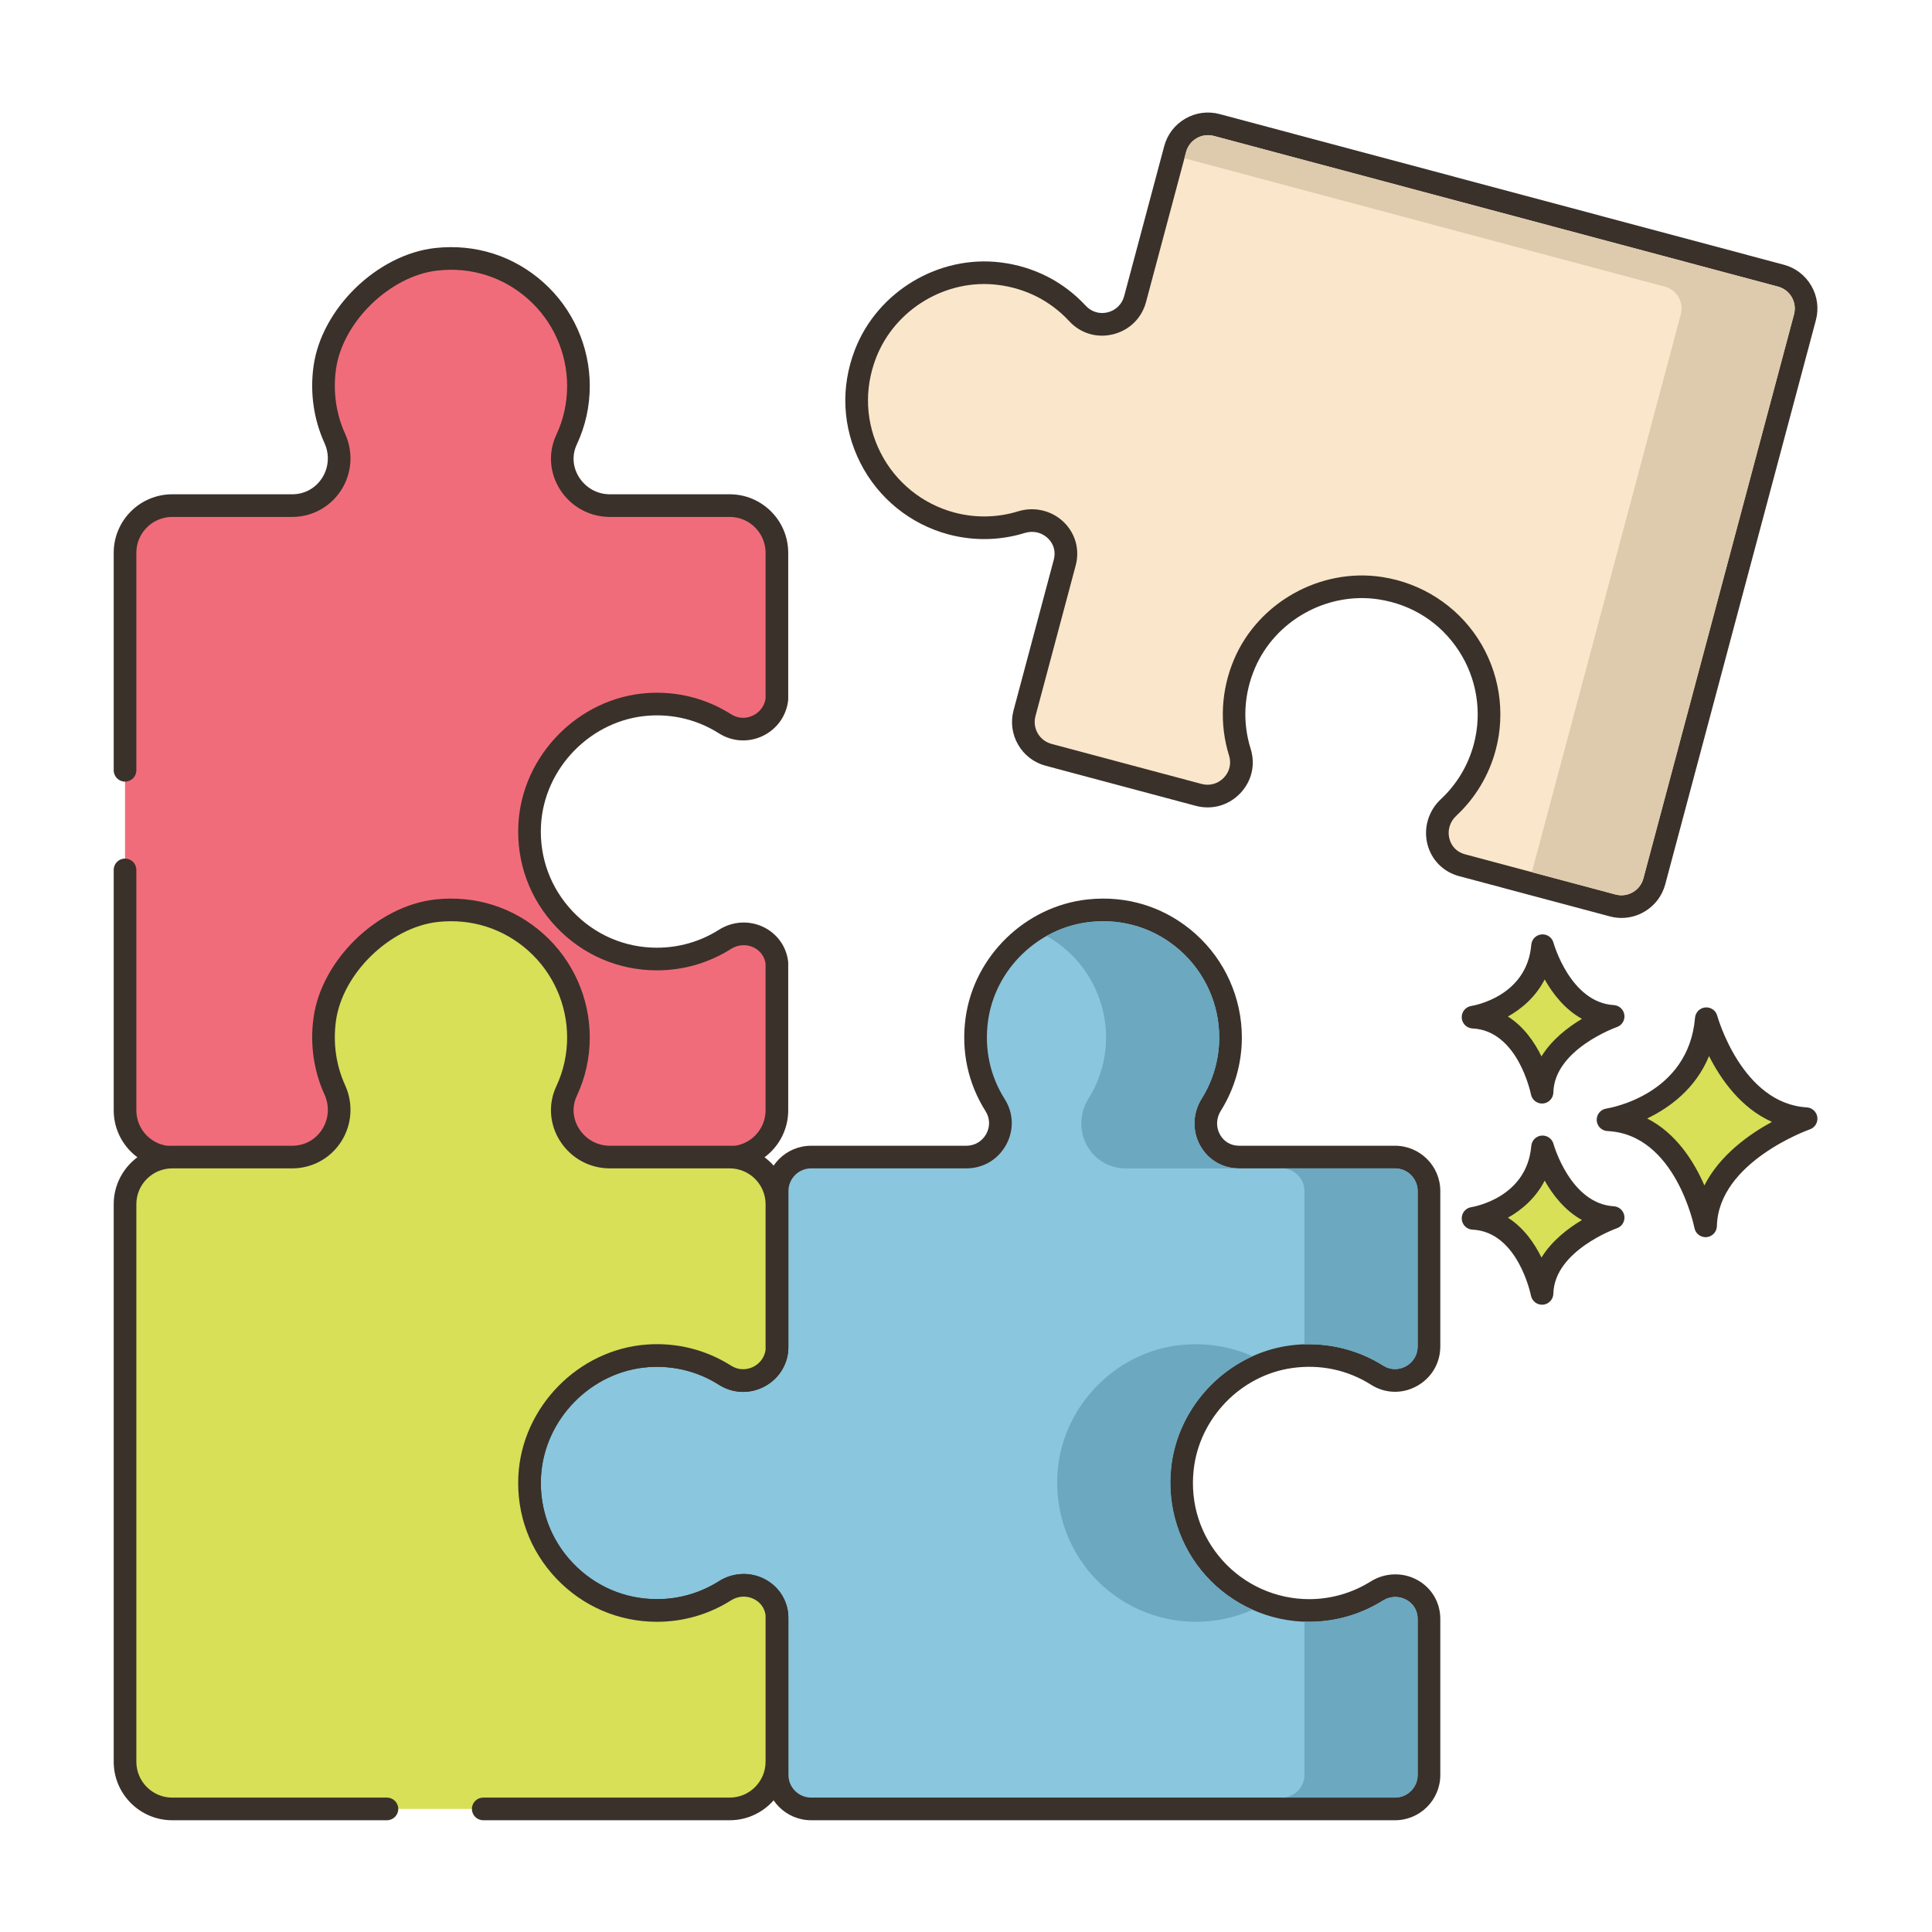 <svg width="512" height="512" viewBox="0 0 512 512" fill="none" xmlns="http://www.w3.org/2000/svg">
<path d="M171.672 186.666C179.22 186.132 186.298 188.102 192.142 191.814C197.824 195.404 205.146 191.732 205.884 185.292V146.494C205.884 139.59 200.286 133.992 193.382 133.992H161.612C152.622 133.992 146.324 124.676 150.136 116.534C152.16 112.206 153.294 107.378 153.294 102.282C153.294 82.378 136.068 66.472 115.688 68.708C101.692 70.244 87.99 83.526 86.062 97.474C85.132 104.202 86.19 110.606 88.73 116.194C92.518 124.528 86.572 133.992 77.418 133.992H45.638C38.734 133.992 33.136 139.59 33.136 146.494V294.24C33.136 301.144 38.734 306.742 45.638 306.742H193.384C200.29 306.742 205.886 301.144 205.886 294.24V255.176C205.148 248.778 197.824 245.33 192.122 248.94C186.912 252.244 180.738 254.15 174.112 254.15C154.872 254.15 139.386 238.048 140.37 218.624C141.232 201.782 154.852 187.856 171.672 186.666Z" fill="#F16C7A"/>
<path d="M171.882 189.658C178.516 189.192 184.966 190.812 190.54 194.35C194.054 196.572 198.388 196.828 202.128 195.036C205.876 193.242 208.396 189.726 208.866 185.634C208.88 185.52 208.886 185.406 208.886 185.292V146.494C208.886 137.946 201.93 130.992 193.382 130.992H161.614C158.304 130.992 155.26 129.312 153.47 126.496C151.756 123.8 151.53 120.632 152.854 117.804C155.138 112.926 156.296 107.702 156.296 102.28C156.296 91.842 151.834 81.854 144.052 74.88C136.166 67.812 125.988 64.564 115.36 65.724C99.984 67.412 85.204 81.764 83.088 97.062C82.122 104.07 83.126 111.114 85.998 117.436C87.374 120.458 87.13 123.914 85.352 126.676C83.586 129.418 80.696 130.992 77.418 130.992H45.636C37.09 130.992 30.134 137.946 30.134 146.494V204.142C30.134 205.8 31.478 207.142 33.134 207.142C34.79 207.142 36.134 205.8 36.134 204.142V146.494C36.134 141.254 40.396 136.992 45.636 136.992H77.418C82.696 136.992 87.546 134.35 90.396 129.924C93.284 125.438 93.682 119.84 91.458 114.952C89.058 109.668 88.218 103.766 89.032 97.884C90.768 85.316 103.376 73.076 116.014 71.688C124.9 70.706 133.444 73.432 140.046 79.348C146.56 85.186 150.294 93.544 150.294 102.28C150.294 106.816 149.328 111.184 147.418 115.26C145.238 119.914 145.608 125.318 148.404 129.716C151.3 134.272 156.238 136.992 161.612 136.992H193.382C198.622 136.992 202.886 141.254 202.886 146.494V185.104C202.608 187.068 201.366 188.75 199.536 189.626C197.64 190.534 195.53 190.408 193.75 189.284C187.09 185.056 179.382 183.114 171.458 183.676C153.276 184.962 138.304 200.246 137.372 218.474C136.856 228.656 140.432 238.326 147.444 245.702C154.464 253.084 163.932 257.152 174.11 257.152C181.082 257.152 187.866 255.19 193.726 251.476C195.558 250.314 197.794 250.162 199.692 251.07C201.458 251.914 202.614 253.474 202.884 255.366V294.24C202.884 299.48 198.62 303.742 193.38 303.742H45.636C40.396 303.742 36.134 299.48 36.134 294.24V230.526C36.134 228.868 34.79 227.526 33.134 227.526C31.478 227.526 30.134 228.868 30.134 230.526V294.24C30.134 302.788 37.09 309.742 45.636 309.742H193.382C201.93 309.742 208.886 302.788 208.886 294.24V255.176C208.886 255.06 208.88 254.946 208.866 254.832C208.404 250.834 205.942 247.406 202.28 245.656C198.506 243.854 194.108 244.132 190.516 246.406C185.618 249.51 179.946 251.152 174.112 251.152C165.594 251.152 157.668 247.748 151.796 241.568C145.928 235.396 142.934 227.302 143.366 218.778C144.146 203.524 156.674 190.734 171.882 189.658Z" fill="#3A312A"/>
<path d="M342.048 359.568C350.504 358.38 358.48 360.34 364.964 364.444C370.924 368.216 378.696 363.848 378.696 356.796V315.638C378.696 310.666 374.664 306.634 369.692 306.634H328.38C321.262 306.634 317.204 298.812 320.984 292.78C324.228 287.604 326.106 281.486 326.106 274.922C326.106 255.018 308.88 239.112 288.5 241.35C273.352 243.012 260.96 255.02 258.874 270.116C257.71 278.536 259.66 286.45 263.734 292.89C267.506 298.856 263.15 306.632 256.092 306.632H214.954C209.98 306.632 205.95 310.664 205.95 315.636V356.844C205.95 363.934 198.134 368.246 192.148 364.448C186.3 360.736 179.23 358.776 171.668 359.31C154.852 360.496 141.228 374.42 140.378 391.258C139.398 410.696 154.87 426.79 174.116 426.79C180.744 426.79 186.918 424.874 192.126 421.572C198.126 417.768 205.95 421.8 205.95 428.904V470.378C205.95 475.352 209.982 479.382 214.954 479.382H369.696C374.67 479.382 378.7 475.35 378.7 470.378V429.058C378.7 421.934 370.87 417.87 364.832 421.654C359.638 424.908 353.498 426.79 346.926 426.79C327.01 426.79 311.134 409.558 313.35 389.218C314.998 374.084 326.972 361.684 342.048 359.568Z" fill="#8AC6DD"/>
<path d="M342.466 362.538C349.9 361.5 357.124 363.03 363.36 366.978C367.076 369.328 371.6 369.462 375.462 367.334C379.366 365.184 381.696 361.244 381.696 356.794V315.636C381.696 309.016 376.312 303.632 369.692 303.632H328.38C326.196 303.632 324.344 302.55 323.302 300.668C322.21 298.692 322.292 296.338 323.524 294.372C327.174 288.55 329.104 281.824 329.104 274.922C329.104 264.482 324.642 254.496 316.86 247.522C308.97 240.452 298.778 237.196 288.17 238.368C271.73 240.172 258.16 253.352 255.898 269.706C254.682 278.516 256.512 287.088 261.194 294.496C262.36 296.34 262.422 298.588 261.364 300.512C260.286 302.468 258.314 303.636 256.086 303.636H214.948C208.328 303.636 202.944 309.022 202.944 315.64V356.848C202.944 359.072 201.782 361.038 199.832 362.11C197.89 363.176 195.616 363.104 193.748 361.92C187.098 357.698 179.388 355.758 171.45 356.322C153.262 357.606 138.296 372.886 137.376 391.112C136.862 401.304 140.44 410.98 147.452 418.354C154.468 425.732 163.934 429.794 174.11 429.794C181.078 429.794 187.862 427.83 193.728 424.11C195.678 422.872 198.018 422.778 199.992 423.862C201.868 424.896 202.946 426.734 202.946 428.908V470.38C202.946 477 208.33 482.384 214.95 482.384H369.692C376.312 482.384 381.696 476.998 381.696 470.38V429.06C381.696 424.69 379.43 420.828 375.634 418.726C371.774 416.59 367.024 416.738 363.236 419.112C358.354 422.172 352.712 423.79 346.926 423.79C338.196 423.79 329.84 420.06 324.006 413.554C318.09 406.96 315.364 398.432 316.332 389.544C317.828 375.81 328.818 364.454 342.466 362.538ZM319.54 417.56C326.51 425.332 336.494 429.79 346.926 429.79C353.842 429.79 360.584 427.856 366.422 424.196C368.394 422.96 370.75 422.878 372.73 423.974C374.614 425.018 375.696 426.872 375.696 429.058V470.378C375.696 473.69 373.002 476.382 369.692 476.382H214.95C211.64 476.382 208.946 473.688 208.946 470.378V428.906C208.946 424.542 206.68 420.692 202.884 418.604C201.086 417.614 199.092 417.122 197.096 417.122C194.814 417.122 192.526 417.764 190.514 419.04C185.614 422.148 179.942 423.79 174.112 423.79C165.596 423.79 157.672 420.39 151.802 414.214C145.934 408.042 142.94 399.944 143.37 391.41C144.14 376.162 156.66 363.376 171.874 362.302C178.516 361.83 184.976 363.452 190.536 366.982C194.278 369.358 198.836 369.5 202.726 367.364C206.62 365.222 208.946 361.29 208.946 356.844V315.636C208.946 312.324 211.64 309.632 214.95 309.632H256.088C260.536 309.632 264.472 307.304 266.622 303.404C268.75 299.538 268.62 295.008 266.266 291.286C262.352 285.094 260.82 277.914 261.844 270.526C263.732 256.856 275.08 245.84 288.826 244.332C297.718 243.35 306.254 246.074 312.856 251.99C319.368 257.826 323.104 266.186 323.104 274.922C323.104 280.696 321.49 286.32 318.442 291.186C316.066 294.972 315.918 299.718 318.052 303.572C320.152 307.366 324.012 309.632 328.38 309.632H369.692C373.002 309.632 375.696 312.326 375.696 315.636V356.794C375.696 359.024 374.526 361 372.568 362.078C370.65 363.136 368.408 363.072 366.568 361.908C359.216 357.256 350.356 355.368 341.632 356.596C325.304 358.888 312.156 372.47 310.366 388.892C309.228 399.346 312.572 409.794 319.54 417.56Z" fill="#3A312A"/>
<path d="M471.952 73.052L322.45 33.132C317.646 31.848 312.71 34.704 311.428 39.508L300.816 79.252C298.994 86.072 290.358 88.274 285.568 83.09C280.394 77.494 273.252 73.568 264.818 72.52C249.694 70.642 234.896 79.516 229.382 93.722C221.962 112.834 232.886 133.582 252.116 138.716C258.456 140.41 264.852 140.174 270.69 138.374C277.492 136.278 284.002 142.218 282.166 149.094L271.508 189.008C270.226 193.812 273.08 198.748 277.884 200.03L317.648 210.648C324.462 212.468 330.688 206.084 328.58 199.354C326.288 192.03 326.452 183.818 329.782 175.956C335.716 161.936 350.786 153.566 365.834 155.878C386.056 158.984 398.61 178.768 393.472 198.01C391.776 204.36 388.374 209.806 383.89 213.986C378.678 218.842 380.584 227.456 387.466 229.294L427.386 239.954C432.19 241.238 437.126 238.382 438.408 233.578L478.328 84.076C479.612 79.27 476.756 74.334 471.952 73.052Z" fill="#FAE6CA"/>
<path d="M480.02 75.74C478.414 72.964 475.822 70.98 472.726 70.154L323.224 30.234C320.124 29.408 316.892 29.836 314.116 31.442C311.34 33.048 309.356 35.638 308.528 38.736L297.914 78.482C297.34 80.634 295.704 82.238 293.538 82.774C291.4 83.3 289.25 82.658 287.768 81.058C281.82 74.624 274.01 70.642 265.184 69.546C248.802 67.516 232.566 77.226 226.58 92.64C222.716 102.594 223.23 113.276 228.026 122.72C232.756 132.038 241.252 138.926 251.338 141.618C258.006 143.398 265.006 143.268 271.57 141.244C273.79 140.558 276.084 141.086 277.71 142.654C279.26 144.148 279.828 146.214 279.264 148.324L268.606 188.238C267.778 191.336 268.208 194.572 269.814 197.346C271.42 200.122 274.01 202.106 277.108 202.932L316.872 213.55C321.168 214.696 325.578 213.462 328.664 210.246C331.716 207.062 332.754 202.656 331.442 198.462C329.236 191.416 329.618 184.038 332.542 177.128C337.918 164.434 351.718 156.746 365.378 158.844C374.214 160.202 381.75 165.034 386.594 172.452C391.376 179.768 392.822 188.802 390.57 197.238C389.078 202.83 386.058 207.862 381.842 211.792C378.57 214.84 377.202 219.392 378.27 223.67C379.32 227.88 382.47 231.066 386.69 232.192L426.612 242.852C427.644 243.128 428.688 243.264 429.73 243.264C431.812 243.264 433.868 242.716 435.72 241.644C438.496 240.038 440.48 237.448 441.308 234.35L481.228 84.848C482.054 81.75 481.626 78.516 480.02 75.74ZM475.43 83.3L435.51 232.802C435.096 234.352 434.104 235.648 432.716 236.452C431.328 237.256 429.704 237.466 428.16 237.056L388.238 226.396C386.126 225.832 384.614 224.31 384.094 222.218C383.546 220.022 384.234 217.766 385.934 216.182C390.976 211.484 394.586 205.468 396.37 198.786C399.062 188.706 397.33 177.91 391.62 169.17C385.914 160.436 376.682 154.51 366.29 152.916C349.968 150.404 333.448 159.604 327.018 174.79C323.582 182.91 323.122 191.952 325.718 200.254C326.368 202.33 325.85 204.512 324.336 206.094C322.788 207.71 320.578 208.33 318.424 207.754L278.66 197.136C277.11 196.722 275.814 195.73 275.012 194.342C274.21 192.954 273.994 191.336 274.408 189.786L285.066 149.87C286.192 145.652 285 141.338 281.874 138.33C278.704 135.276 274.08 134.194 269.808 135.508C264.318 137.202 258.468 137.308 252.888 135.818C244.448 133.564 237.338 127.8 233.378 120C229.364 112.096 228.938 103.15 232.176 94.808C237.18 81.918 250.746 73.786 264.448 75.496C271.848 76.414 278.392 79.746 283.364 85.124C286.352 88.356 290.692 89.652 294.982 88.592C299.302 87.522 302.568 84.318 303.714 80.022L314.328 40.278C314.742 38.728 315.734 37.432 317.122 36.628C318.508 35.826 320.126 35.61 321.678 36.024L471.18 75.944C472.728 76.358 474.026 77.35 474.828 78.738C475.628 80.132 475.844 81.75 475.43 83.3Z" fill="#3A312A"/>
<path d="M171.672 359.306C179.22 358.774 186.298 360.742 192.142 364.454C197.824 368.044 205.146 364.372 205.884 357.932V319.134C205.884 312.23 200.286 306.632 193.382 306.632H161.612C152.622 306.632 146.324 297.316 150.136 289.174C152.16 284.846 153.294 280.018 153.294 274.922C153.294 255.018 136.068 239.112 115.688 241.35C101.692 242.886 87.99 256.168 86.062 270.116C85.132 276.844 86.19 283.248 88.73 288.836C92.518 297.17 86.572 306.634 77.418 306.634H45.638C38.734 306.634 33.136 312.23 33.136 319.136V466.884C33.136 473.788 38.734 479.386 45.638 479.386H102.544H128.062H193.384C200.29 479.386 205.886 473.788 205.886 466.884V427.82C205.148 421.42 197.824 417.974 192.122 421.584C186.912 424.888 180.738 426.794 174.112 426.794C154.872 426.794 139.386 410.692 140.37 391.268C141.232 374.424 154.852 360.496 171.672 359.306Z" fill="#D7E057"/>
<path d="M171.882 362.298C178.516 361.83 184.966 363.45 190.54 366.99C194.054 369.21 198.388 369.468 202.128 367.676C205.876 365.882 208.396 362.366 208.866 358.274C208.88 358.16 208.886 358.046 208.886 357.932V319.134C208.886 310.588 201.93 303.634 193.382 303.634H161.614C158.304 303.634 155.26 301.954 153.47 299.138C151.756 296.442 151.53 293.274 152.854 290.446C155.138 285.568 156.296 280.344 156.296 274.922C156.296 264.482 151.834 254.496 144.052 247.522C136.166 240.454 125.994 237.212 115.36 238.366C99.984 240.054 85.204 254.406 83.088 269.704C82.122 276.712 83.128 283.756 85.998 290.078C87.374 293.1 87.13 296.556 85.352 299.318C83.586 302.06 80.696 303.634 77.418 303.634H45.636C37.09 303.634 30.134 310.588 30.134 319.134V466.882C30.134 475.43 37.09 482.384 45.636 482.384H102.544C104.2 482.384 105.544 481.042 105.544 479.384C105.544 477.726 104.2 476.384 102.544 476.384H45.636C40.396 476.384 36.134 472.122 36.134 466.882V319.134C36.134 313.894 40.396 309.634 45.636 309.634H77.418C82.696 309.634 87.546 306.992 90.396 302.566C93.284 298.08 93.682 292.482 91.458 287.594C89.058 282.31 88.218 276.408 89.032 270.526C90.768 257.958 103.376 245.718 116.014 244.33C124.9 243.35 133.444 246.074 140.046 251.988C146.558 257.824 150.294 266.184 150.294 274.92C150.294 279.456 149.328 283.824 147.418 287.9C145.238 292.554 145.608 297.958 148.404 302.356C151.3 306.912 156.238 309.632 161.612 309.632H193.382C198.622 309.632 202.886 313.894 202.886 319.132V357.742C202.608 359.706 201.366 361.388 199.536 362.264C197.64 363.172 195.53 363.046 193.75 361.922C187.092 357.694 179.384 355.756 171.458 356.314C153.276 357.6 138.304 372.884 137.372 391.112C136.856 401.294 140.432 410.964 147.444 418.34C154.464 425.722 163.932 429.79 174.11 429.79C181.086 429.79 187.87 427.828 193.726 424.114C195.564 422.952 197.796 422.804 199.692 423.708C201.458 424.552 202.614 426.112 202.884 428.006V466.88C202.884 472.12 198.62 476.382 193.38 476.382H128.06C126.404 476.382 125.06 477.724 125.06 479.382C125.06 481.04 126.404 482.382 128.06 482.382H193.38C201.928 482.382 208.884 475.428 208.884 466.88V427.816C208.884 427.7 208.878 427.586 208.864 427.472C208.402 423.474 205.94 420.044 202.278 418.296C198.498 416.492 194.102 416.772 190.514 419.046C185.618 422.15 179.946 423.79 174.11 423.79C165.594 423.79 157.668 420.386 151.794 414.206C145.926 408.034 142.932 399.94 143.364 391.416C144.146 376.166 156.674 363.376 171.882 362.298Z" fill="#3A312A"/>
<path d="M452.192 269.97C450.244 293.098 426.144 296.75 426.144 296.75C446.836 297.724 451.994 324.868 451.994 324.868C452.436 305.514 478.636 296.464 478.636 296.464C459.008 295.29 452.192 269.97 452.192 269.97Z" fill="#D7E057"/>
<path d="M478.814 293.468C461.606 292.438 455.15 269.42 455.088 269.186C454.708 267.782 453.392 266.858 451.92 266.982C450.47 267.114 449.324 268.266 449.202 269.716C447.484 290.146 426.576 293.644 425.694 293.782C424.168 294.012 423.068 295.362 423.148 296.904C423.228 298.444 424.462 299.672 426.004 299.746C444.06 300.596 449.002 325.182 449.048 325.43C449.324 326.852 450.568 327.864 451.994 327.864C452.078 327.864 452.162 327.862 452.246 327.854C453.776 327.726 454.96 326.468 454.996 324.936C455.382 307.918 479.376 299.382 479.62 299.298C480.972 298.828 481.804 297.47 481.608 296.052C481.412 294.634 480.242 293.554 478.814 293.468ZM451.684 314.16C448.97 307.9 444.266 300.346 436.51 296.408C442.372 293.598 449.326 288.582 452.912 279.864C456.014 286.006 461.312 293.624 469.58 297.308C463.566 300.586 455.736 306.118 451.684 314.16Z" fill="#3A312A"/>
<path d="M408.794 303.932C407.416 320.29 390.37 322.874 390.37 322.874C405.006 323.562 408.654 342.762 408.654 342.762C408.966 329.072 427.498 322.67 427.498 322.67C413.616 321.84 408.794 303.932 408.794 303.932Z" fill="#D7E057"/>
<path d="M427.678 319.676C416.144 318.986 411.734 303.304 411.692 303.146C411.312 301.742 409.978 300.83 408.528 300.942C407.076 301.072 405.928 302.228 405.806 303.678C404.65 317.42 390.514 319.812 389.922 319.906C388.396 320.136 387.296 321.486 387.376 323.028C387.456 324.568 388.69 325.796 390.232 325.87C402.302 326.438 405.68 343.158 405.71 343.322C405.982 344.748 407.228 345.762 408.656 345.762C408.738 345.762 408.822 345.76 408.906 345.752C410.436 345.626 411.622 344.364 411.658 342.83C411.918 331.412 428.32 325.562 428.482 325.506C429.834 325.038 430.668 323.68 430.474 322.262C430.276 320.844 429.106 319.762 427.678 319.676ZM408.508 333.266C406.66 329.496 403.828 325.372 399.614 322.706C403.326 320.624 407.008 317.448 409.356 312.874C411.47 316.622 414.664 320.782 419.238 323.322C415.54 325.522 411.26 328.8 408.508 333.266Z" fill="#3A312A"/>
<path d="M408.794 250.618C407.416 266.976 390.37 269.558 390.37 269.558C405.006 270.246 408.654 289.446 408.654 289.446C408.966 275.758 427.498 269.356 427.498 269.356C413.616 268.524 408.794 250.618 408.794 250.618Z" fill="#D7E057"/>
<path d="M427.678 266.36C416.144 265.67 411.734 249.99 411.692 249.832C411.312 248.428 409.978 247.502 408.528 247.628C407.076 247.758 405.928 248.914 405.806 250.364C404.65 264.106 390.514 266.496 389.922 266.59C388.396 266.82 387.296 268.17 387.376 269.712C387.456 271.252 388.69 272.48 390.232 272.554C402.302 273.122 405.68 289.842 405.71 290.006C405.982 291.43 407.228 292.446 408.656 292.446C408.738 292.446 408.822 292.444 408.906 292.436C410.436 292.31 411.622 291.048 411.658 289.514C411.918 278.096 428.32 272.246 428.482 272.19C429.834 271.722 430.668 270.364 430.474 268.946C430.276 267.53 429.106 266.446 427.678 266.36ZM408.508 279.952C406.66 276.18 403.828 272.058 399.614 269.392C403.326 267.31 407.008 264.134 409.356 259.56C411.47 263.308 414.664 267.468 419.236 270.006C415.54 272.208 411.26 275.486 408.508 279.952Z" fill="#3A312A"/>
<path d="M310.376 388.9C311.796 375.88 320.336 364.64 331.956 359.42C325.656 356.62 318.616 355.62 311.636 356.6C295.296 358.88 282.156 372.48 280.376 388.9C279.236 399.34 282.576 409.8 289.536 417.56C296.516 425.34 306.496 429.8 316.916 429.8C322.136 429.8 327.236 428.7 331.936 426.6C327.276 424.52 323.036 421.44 319.536 417.56C312.576 409.8 309.236 399.34 310.376 388.9Z" fill="#6CA8BF"/>
<path d="M318.056 303.58C315.916 299.72 316.076 294.98 318.436 291.18C321.496 286.32 323.116 280.7 323.116 274.92C323.116 266.18 319.376 257.82 312.856 251.98C306.256 246.08 297.716 243.36 288.836 244.34C284.736 244.78 280.836 246.08 277.356 248.04C279.296 249.14 281.136 250.44 282.856 251.98C289.376 257.82 293.116 266.18 293.116 274.92C293.116 280.7 291.496 286.32 288.436 291.18C286.076 294.98 285.916 299.72 288.056 303.58C290.156 307.36 294.016 309.64 298.376 309.64H328.376C324.016 309.64 320.156 307.36 318.056 303.58Z" fill="#6CA8BF"/>
<path d="M369.696 309.64H339.696C342.996 309.64 345.696 312.32 345.696 315.64V356.26C353.076 356.02 360.356 357.98 366.576 361.9C368.396 363.08 370.656 363.14 372.576 362.08C374.536 361 375.696 359.02 375.696 356.8V315.64C375.696 312.32 372.996 309.64 369.696 309.64Z" fill="#6CA8BF"/>
<path d="M372.736 423.98C370.756 422.88 368.396 422.96 366.416 424.2C360.576 427.86 353.836 429.8 346.916 429.8C346.516 429.8 346.096 429.8 345.696 429.76V470.38C345.696 473.68 342.996 476.38 339.696 476.38H369.696C372.996 476.38 375.696 473.68 375.696 470.38V429.06C375.696 426.88 374.616 425.02 372.736 423.98Z" fill="#6CA8BF"/>
<path d="M474.836 78.74C474.016 77.36 472.736 76.36 471.176 75.96L321.676 36.02C320.116 35.62 318.516 35.84 317.116 36.64C315.736 37.44 314.736 38.74 314.316 40.28L313.876 41.94L441.176 75.96C442.736 76.36 444.016 77.36 444.836 78.74C445.636 80.14 445.836 81.76 445.436 83.3L405.956 231.14L428.156 237.06C431.356 237.9 434.656 236 435.516 232.8L475.436 83.3C475.836 81.76 475.636 80.14 474.836 78.74Z" fill="#DECAAD"/>
</svg>
